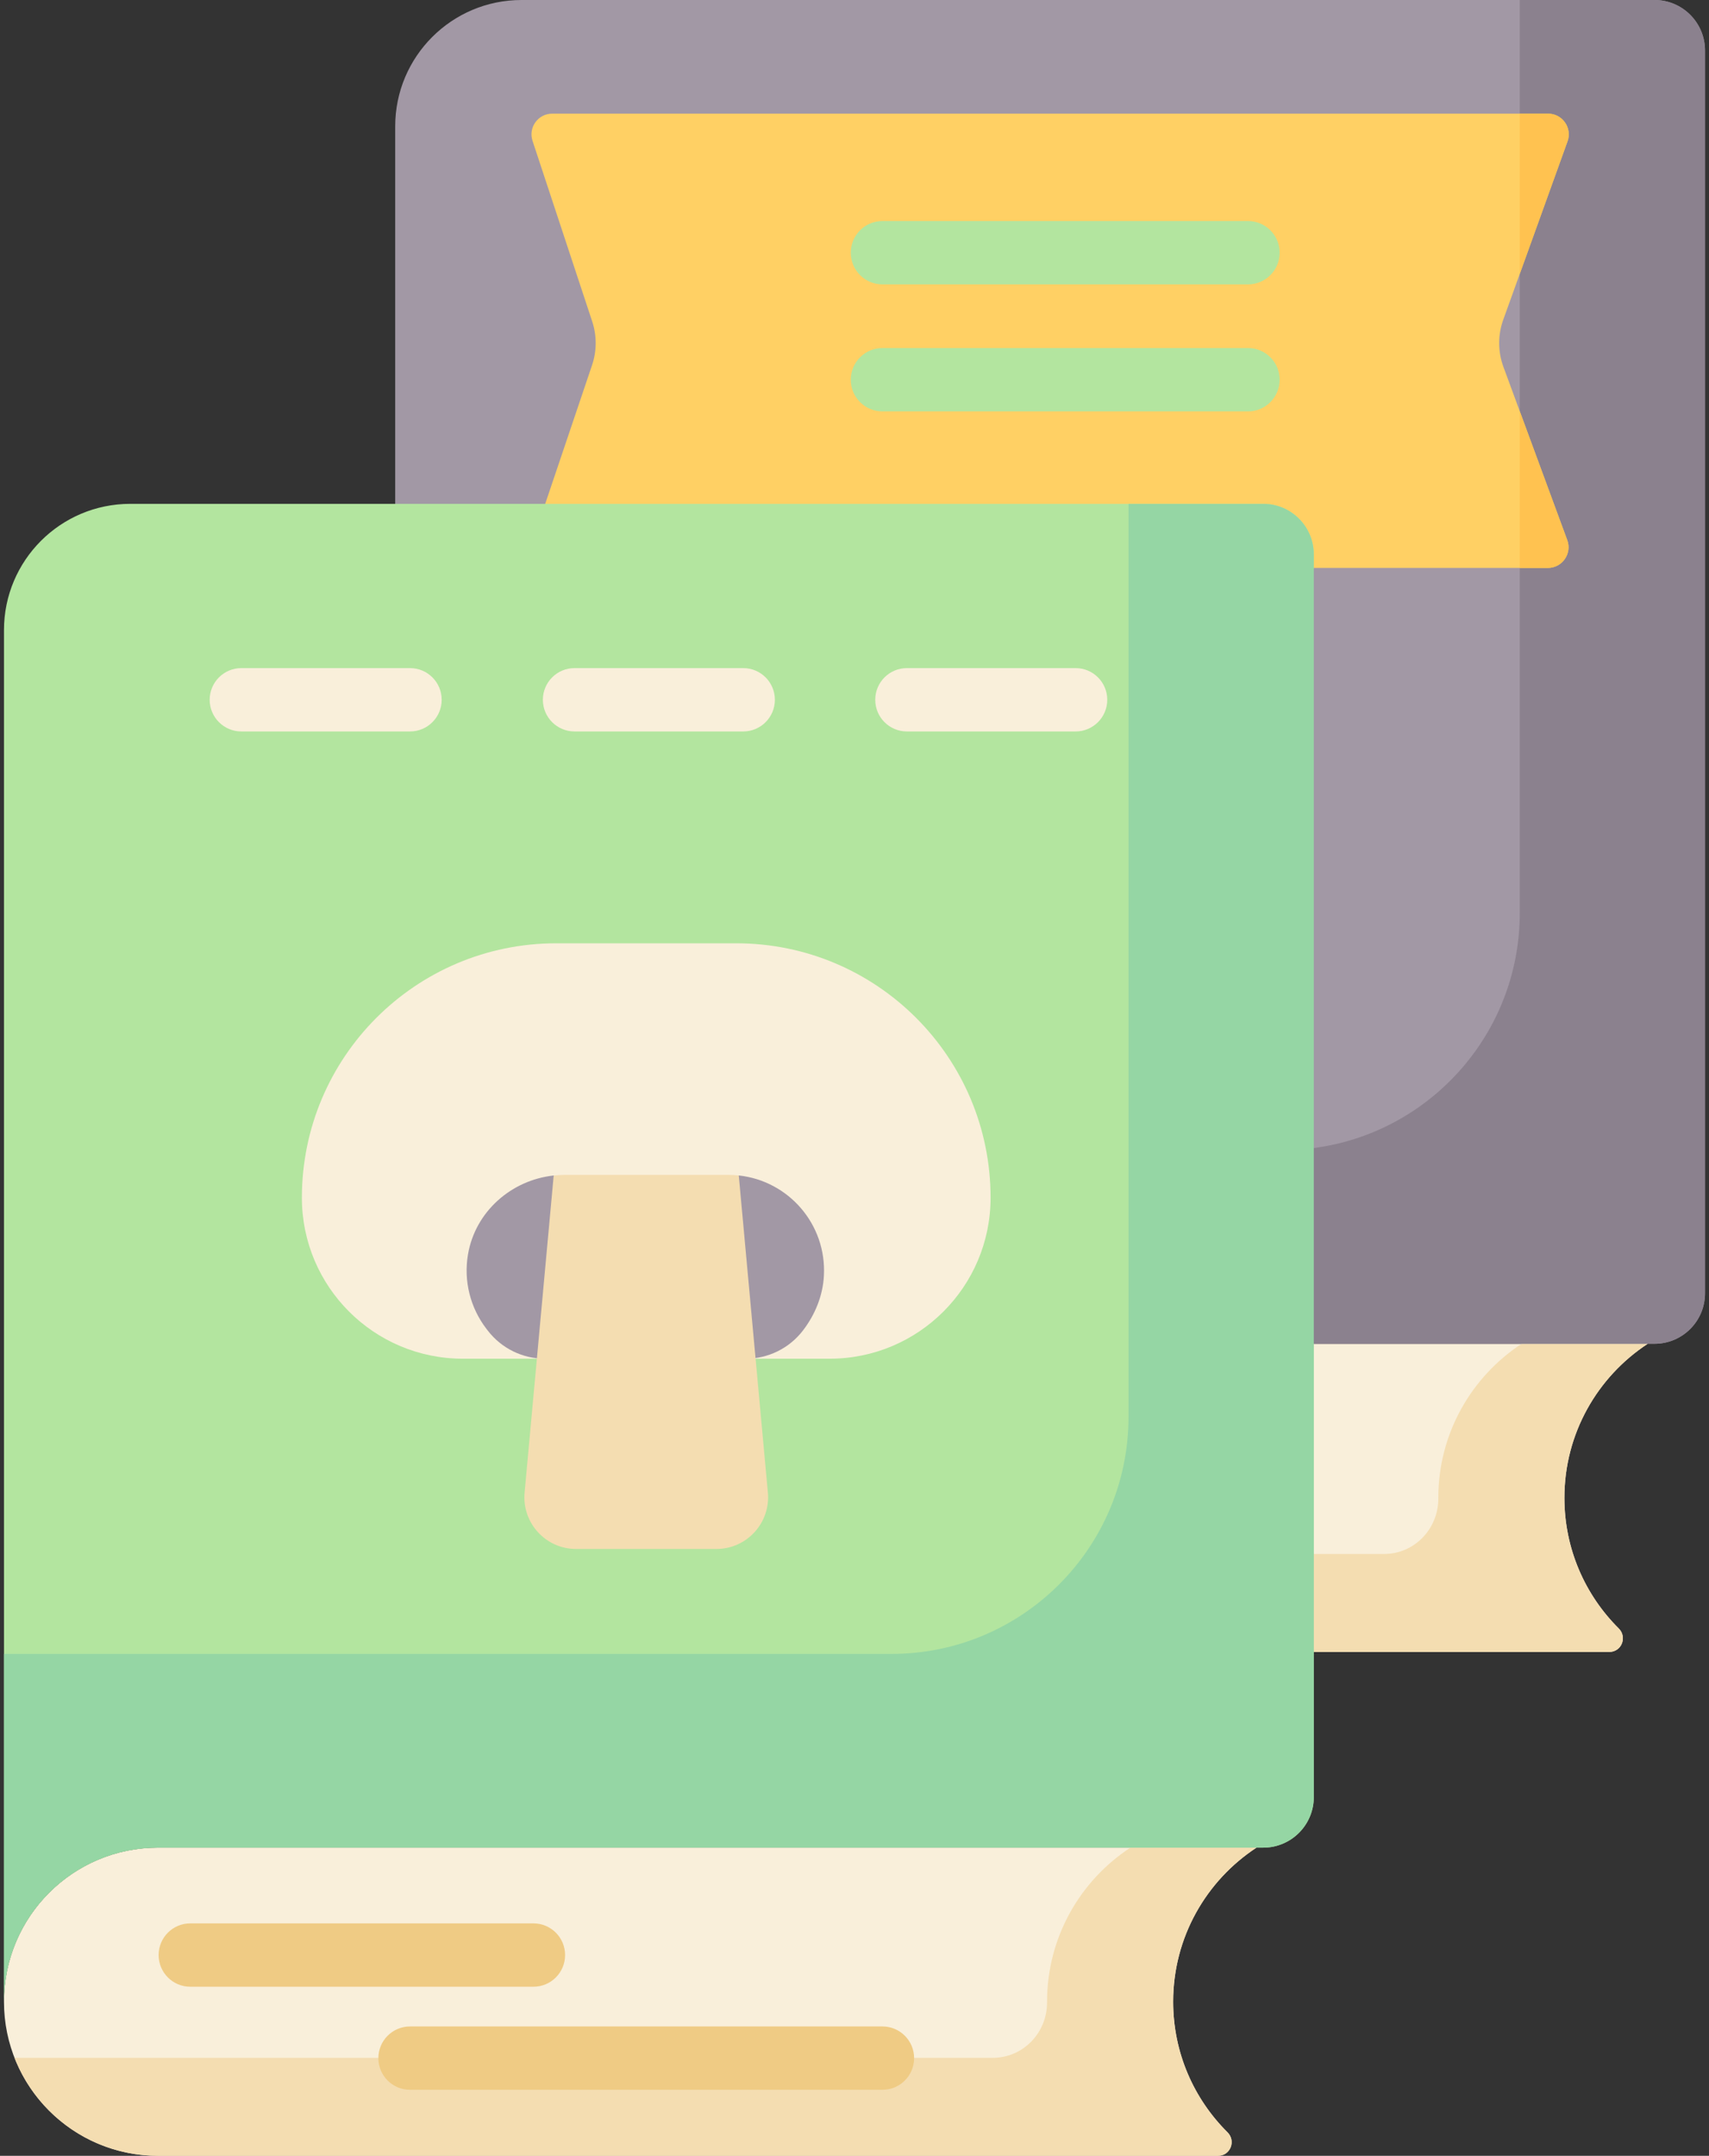 <svg width="406" height="512" viewBox="0 0 406 512" fill="none" xmlns="http://www.w3.org/2000/svg">
<rect x="0" y="0" width="406" height="512" fill="#333333" stroke="none"/>
<path d="M371.646 355.742C371.646 340.427 379.524 326.96 391.442 319.148H130.483C110.273 319.148 93.889 335.532 93.889 355.742C93.889 375.952 110.273 392.336 130.483 392.336H382.317C385.24 392.336 386.628 388.812 384.554 386.752C376.584 378.832 371.646 367.866 371.646 355.742Z" fill="#F9EFDA"/>
<path d="M371.647 355.741C371.647 340.427 379.525 326.959 391.443 319.147H361.49C349.572 326.959 341.694 340.427 341.694 355.741V355.88C341.717 363.125 336.007 369.072 328.762 369.072H96.406C101.737 382.687 114.979 392.334 130.484 392.334H361.489H382.318C385.241 392.334 386.629 388.81 384.555 386.75C376.585 378.833 371.647 367.866 371.647 355.741Z" fill="#F4DDB1"/>
<path d="M393.054 0H123.893C107.322 0 93.889 13.433 93.889 30.004V355.741C93.889 335.531 110.273 319.147 130.483 319.147H393.054C399.682 319.147 405.056 313.774 405.056 307.145V12.002C405.055 5.373 399.682 0 393.054 0V0Z" fill="#A298A5"/>
<path d="M393.054 0H361.049V216.805C361.049 247.918 335.827 273.141 304.713 273.141H93.888V355.742C93.888 335.532 110.272 319.148 130.482 319.148H393.053C399.681 319.148 405.055 313.775 405.055 307.146V12.002C405.055 5.373 399.682 0 393.054 0V0Z" fill="#8B818E"/>
<path d="M367.711 134.883H131.228C127.864 134.883 125.494 131.581 126.571 128.394L140.65 86.726C141.788 83.359 141.8 79.714 140.685 76.34L126.513 33.452C125.462 30.271 127.831 26.994 131.18 26.994H367.765C371.171 26.994 373.544 30.373 372.389 33.577L357.125 75.92C355.817 79.549 355.831 83.524 357.165 87.144L372.323 128.268C373.506 131.477 371.131 134.883 367.711 134.883Z" fill="#FFD064"/>
<path d="M372.323 128.267L361.049 97.681V134.883H367.711C371.131 134.883 373.506 131.477 372.323 128.267Z" fill="#FFC250"/>
<path d="M367.764 26.994H361.049V65.033L372.389 33.577C373.544 30.373 371.17 26.994 367.764 26.994Z" fill="#FFC250"/>
<path d="M278.7 475.406C278.7 460.091 286.578 446.624 298.496 438.812H37.537C17.327 438.812 0.943 455.196 0.943 475.406C0.943 495.616 17.327 512 37.537 512H289.371C292.294 512 293.682 508.476 291.608 506.416C283.637 498.496 278.7 487.53 278.7 475.406Z" fill="#F9EFDA"/>
<path d="M278.701 475.406C278.701 460.092 286.579 446.624 298.497 438.812H268.544C256.626 446.624 248.747 460.092 248.747 475.406V475.545C248.77 482.79 243.061 488.737 235.816 488.737H3.458C8.79 502.353 22.032 512 37.536 512H268.542H268.542H289.372C292.295 512 293.683 508.476 291.609 506.416C283.639 498.497 278.701 487.53 278.701 475.406Z" fill="#F4DDB1"/>
<path d="M300.107 119.664H30.947C14.376 119.664 0.943 133.097 0.943 149.668V475.405C0.943 455.195 17.327 438.811 37.537 438.811H300.108C306.736 438.811 312.11 433.438 312.11 426.809V319.602L292.09 223.875L312.11 134.625V131.666C312.109 125.038 306.736 119.664 300.107 119.664Z" fill="#B3E59F"/>
<path d="M300.107 119.664H268.102V336.469C268.102 367.582 242.88 392.805 211.766 392.805H0.941V475.406C0.941 455.196 17.325 438.812 37.535 438.812H300.106C306.734 438.812 312.108 433.439 312.108 426.81V131.666C312.109 125.038 306.736 119.664 300.107 119.664Z" fill="#95D6A4"/>
<path d="M97.409 173.72H57.337C53.181 173.72 49.813 170.352 49.813 166.197C49.813 162.042 53.181 158.674 57.337 158.674H97.409C101.563 158.674 104.931 162.042 104.931 166.197C104.931 170.352 101.563 173.72 97.409 173.72Z" fill="#F9EFDA"/>
<path d="M255.522 173.72H215.45C211.295 173.72 207.927 170.352 207.927 166.197C207.927 162.042 211.295 158.674 215.45 158.674H255.522C259.677 158.674 263.045 162.042 263.045 166.197C263.045 170.352 259.677 173.72 255.522 173.72Z" fill="#F9EFDA"/>
<path d="M176.562 173.72H136.49C132.335 173.72 128.967 170.352 128.967 166.197C128.967 162.042 132.335 158.674 136.49 158.674H176.562C180.717 158.674 184.085 162.042 184.085 166.197C184.085 170.352 180.717 173.72 176.562 173.72Z" fill="#F9EFDA"/>
<path d="M296.481 67.541H209.637C205.482 67.541 202.115 64.173 202.115 60.018C202.115 55.863 205.482 52.495 209.637 52.495H296.481C300.636 52.495 304.005 55.863 304.005 60.018C304.005 64.173 300.636 67.541 296.481 67.541Z" fill="#B3E59F"/>
<path d="M296.481 97.705H209.637C205.482 97.705 202.115 94.337 202.115 90.182C202.115 86.027 205.482 82.659 209.637 82.659H296.481C300.636 82.659 304.005 86.027 304.005 90.182C304.005 94.337 300.636 97.705 296.481 97.705Z" fill="#B3E59F"/>
<path d="M126.725 471.846H45.205C41.05 471.846 37.682 468.478 37.682 464.323C37.682 460.168 41.05 456.8 45.205 456.8H126.725C130.88 456.8 134.248 460.168 134.248 464.323C134.248 468.479 130.879 471.846 126.725 471.846Z" fill="#EFCB84"/>
<path d="M209.636 496.327H97.409C93.254 496.327 89.885 492.959 89.885 488.804C89.885 484.649 93.254 481.281 97.409 481.281H209.636C213.791 481.281 217.16 484.649 217.16 488.804C217.16 492.96 213.792 496.327 209.636 496.327Z" fill="#EFCB84"/>
<path d="M197.098 322.691H109.949C88.835 322.691 71.719 305.575 71.719 284.461C71.719 251.087 98.773 224.032 132.147 224.032H174.899C208.273 224.032 235.329 251.087 235.329 284.461C235.328 305.575 218.211 322.691 197.098 322.691Z" fill="#F9EFDA"/>
<path d="M151.651 296.625C151.651 296.625 132.382 279.085 131.533 279.178C121.458 280.277 112.925 287.744 111.182 297.893C110.097 304.211 111.727 310.614 115.562 315.6L115.877 316.009C119.118 320.223 124.132 322.692 129.448 322.692H177.17C182.486 322.692 187.5 320.223 190.741 316.009C193.633 312.249 195.479 307.735 195.732 302.998C196.387 290.727 187.297 280.437 175.506 279.17C174.701 279.082 151.651 296.625 151.651 296.625Z" fill="#A298A5"/>
<path d="M136.854 367.879H170.192C177.418 367.879 183.081 361.671 182.421 354.476L175.507 279.17C174.701 279.083 173.882 279.038 173.054 279.038H134.11C133.242 279.038 132.386 279.101 131.537 279.194L124.626 354.476C123.965 361.672 129.629 367.879 136.854 367.879Z" fill="#F4DDB1"/>
</svg>
